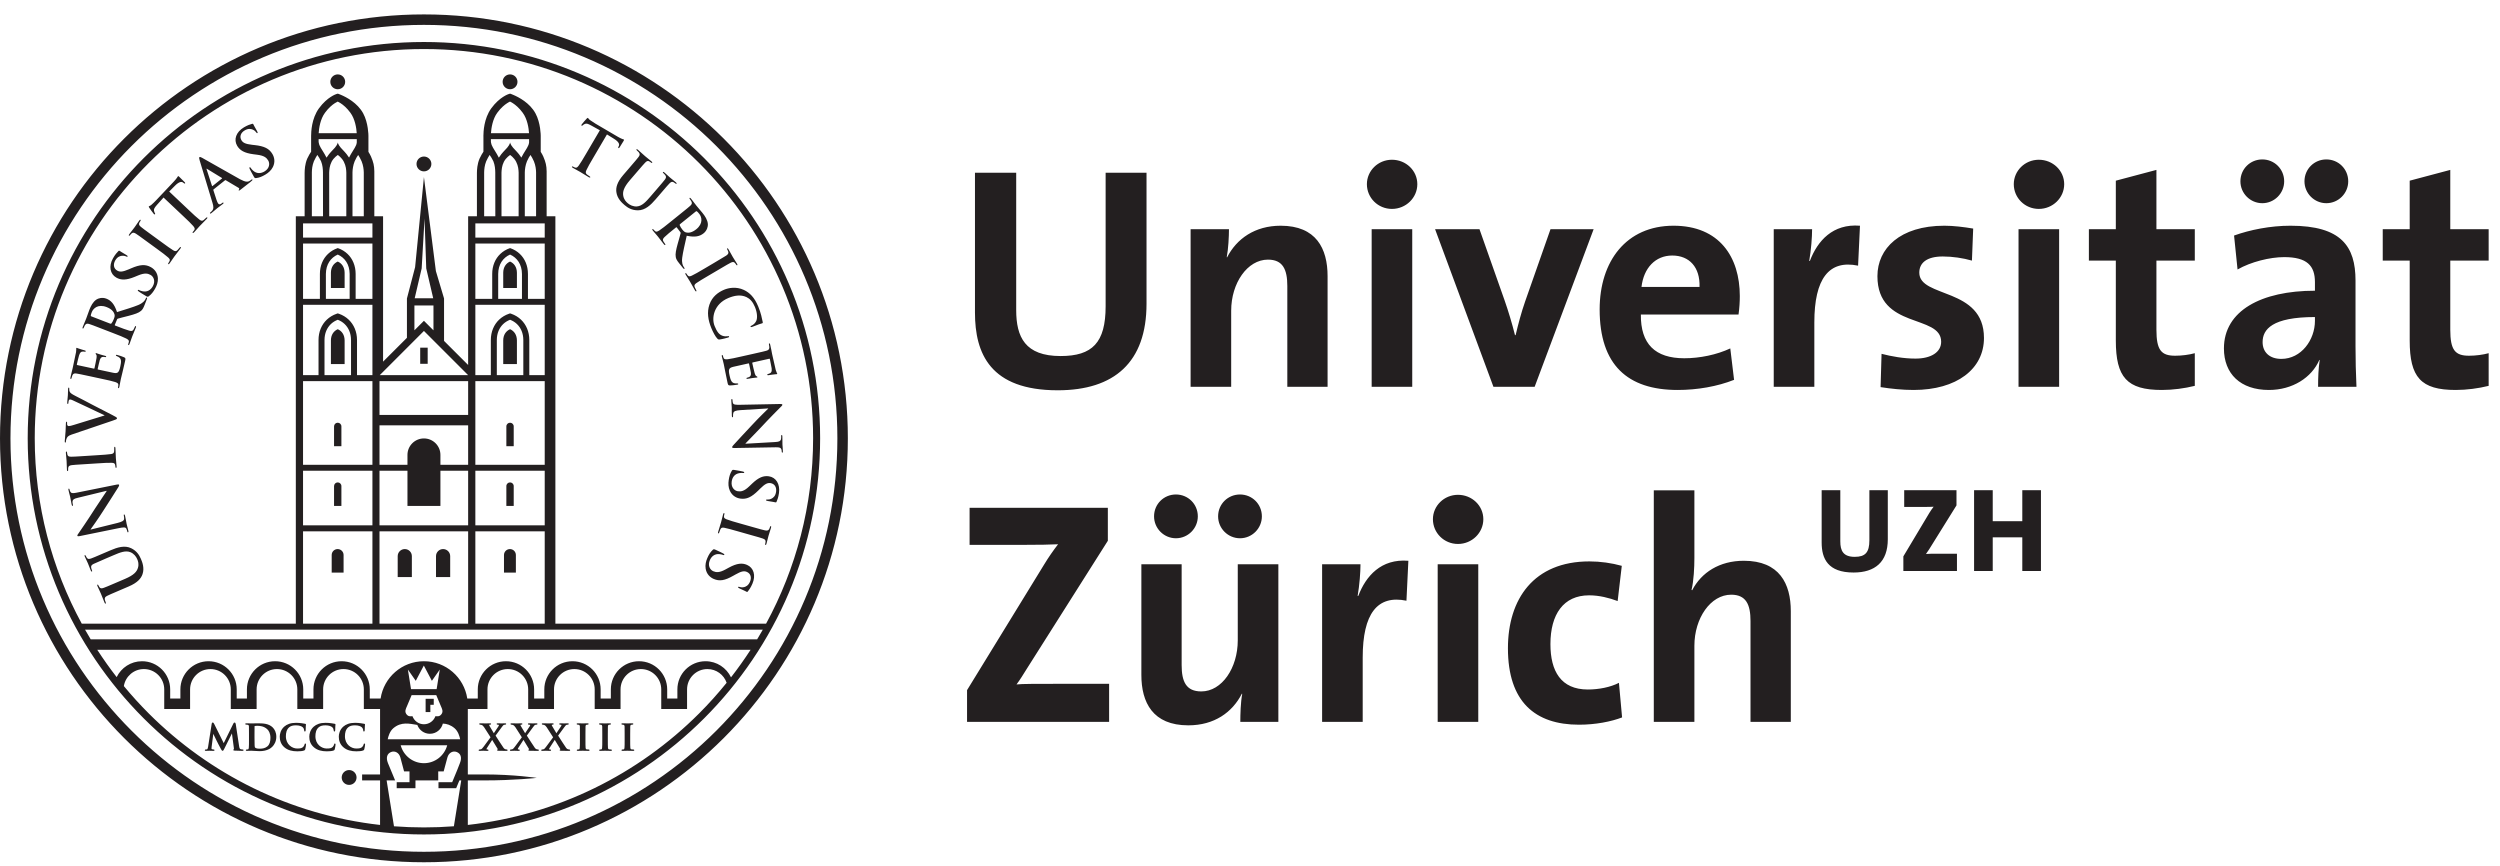 <?xml version="1.0" encoding="UTF-8" standalone="no"?>
<!DOCTYPE svg PUBLIC "-//W3C//DTD SVG 1.1//EN" "http://www.w3.org/Graphics/SVG/1.1/DTD/svg11.dtd">
<svg width="100%" height="100%" viewBox="0 0 592 205" version="1.1" xmlns="http://www.w3.org/2000/svg" xmlns:xlink="http://www.w3.org/1999/xlink" xml:space="preserve" xmlns:serif="http://www.serif.com/" style="fill-rule:evenodd;clip-rule:evenodd;stroke-linejoin:round;stroke-miterlimit:2;">
    <g transform="matrix(4.167,0,0,4.167,0,0)">
        <path d="M31.561,35.441L31.561,12.289L31.064,12.289L31.064,9.736C31.059,9.418 31.013,9.217 30.873,8.892C30.837,8.81 30.786,8.719 30.728,8.629L30.728,7.708C30.728,7.708 30.727,6.984 30.428,6.439C30.103,5.844 29.472,5.519 29.165,5.39C29.094,5.357 29.048,5.341 29.039,5.339L28.988,5.322L28.924,5.339C28.894,5.348 28.395,5.506 27.92,6.152C27.49,6.746 27.475,7.505 27.471,7.715C27.471,7.75 27.472,7.77 27.472,7.772L27.472,8.622C27.415,8.706 27.335,8.833 27.248,9.021C27.116,9.344 27.106,9.644 27.102,9.825L27.102,12.289L26.603,12.289L26.603,20.741L25.234,19.373L25.234,16.961L24.77,15.404L24.091,10.063L23.59,15.18L23.125,16.962L23.125,19.197L21.769,20.552L21.769,12.289L21.272,12.289L21.272,9.736C21.267,9.418 21.222,9.217 21.081,8.892C21.045,8.81 20.994,8.719 20.937,8.629L20.937,7.708C20.937,7.708 20.935,6.984 20.637,6.439C20.311,5.844 19.68,5.519 19.374,5.39C19.302,5.357 19.256,5.341 19.248,5.339L19.196,5.322L19.133,5.339C19.102,5.348 18.603,5.506 18.128,6.152C17.698,6.746 17.683,7.505 17.68,7.715L17.68,8.622C17.624,8.706 17.543,8.833 17.456,9.021C17.324,9.344 17.315,9.644 17.311,9.825L17.311,12.289L16.811,12.289L16.811,35.441L4.646,35.441C2.944,32.308 1.974,28.72 1.974,24.903C1.974,18.796 4.449,13.268 8.451,9.264C12.455,5.262 17.982,2.787 24.09,2.787C30.198,2.787 35.726,5.262 39.729,9.264C43.731,13.268 46.207,18.796 46.207,24.903C46.207,28.72 45.237,32.308 43.535,35.441L31.561,35.441ZM30.955,30.194L30.955,35.441L27.013,35.441L27.013,30.194L30.955,30.194ZM30.955,26.752L30.955,29.854L27.013,29.854L27.013,26.752L30.955,26.752ZM30.955,21.657L30.955,26.412L27.013,26.412L27.013,21.657L30.955,21.657ZM29.739,19.322L29.739,21.317L28.233,21.317L28.233,19.322C28.233,18.939 28.374,18.627 28.597,18.413C28.708,18.307 28.839,18.229 28.985,18.171L28.987,18.171C29.135,18.229 29.264,18.307 29.375,18.413C29.599,18.627 29.739,18.938 29.739,19.322ZM30.955,17.322L30.955,21.317L30.079,21.317L30.079,19.322C30.08,18.854 29.903,18.447 29.609,18.167C29.452,18.016 29.265,17.905 29.059,17.833C29.05,17.829 28.985,17.809 28.985,17.809C28.985,17.809 28.924,17.829 28.918,17.832C28.711,17.903 28.521,18.016 28.362,18.167C28.068,18.447 27.892,18.855 27.893,19.322L27.893,21.317L27.013,21.317L27.013,17.322L30.955,17.322ZM29.662,15.569L29.662,16.983L28.311,16.983L28.311,15.569C28.315,15.022 28.584,14.644 28.985,14.466C29.387,14.643 29.657,15.022 29.662,15.569ZM30.955,13.841L30.955,16.983L30.002,16.983L30.002,15.569C30.002,15.1 29.828,14.703 29.543,14.431C29.388,14.284 29.204,14.173 29,14.103C28.987,14.099 28.988,14.098 28.988,14.098C28.988,14.098 28.985,14.099 28.973,14.103C28.769,14.173 28.584,14.284 28.43,14.431C28.144,14.703 27.97,15.1 27.971,15.569L27.971,16.983L27.013,16.983L27.013,13.841L30.955,13.841ZM30.955,12.696L30.955,13.501L27.013,13.501L27.013,12.696L30.955,12.696ZM28.036,9.162C28.127,9.384 28.142,9.626 28.145,9.796L28.148,12.289L27.513,12.289L27.513,9.794C27.517,9.626 27.535,9.397 27.63,9.164C27.7,9.014 27.767,8.889 27.825,8.804C27.897,8.91 27.966,9.012 28.036,9.162ZM29.473,9.813L29.472,12.289L28.499,12.289C28.499,11.598 28.498,9.812 28.498,9.811C28.506,9.648 28.518,9.424 28.635,9.194C28.758,8.952 28.989,8.808 28.989,8.808L28.99,8.808C28.99,8.808 29.209,8.952 29.332,9.194C29.455,9.437 29.466,9.647 29.473,9.813ZM30.146,8.807C30.207,8.892 30.271,9.016 30.34,9.166C30.436,9.4 30.461,9.628 30.464,9.796L30.464,12.289L29.823,12.289L29.823,9.796C29.826,9.626 29.856,9.387 29.947,9.164C30.025,8.989 30.087,8.889 30.146,8.807ZM27.9,7.568C27.918,7.29 27.993,6.763 28.262,6.404C28.467,6.125 28.67,5.96 28.819,5.864C28.887,5.819 28.942,5.792 28.982,5.773C29.022,5.792 29.077,5.819 29.145,5.864C29.293,5.96 29.497,6.125 29.702,6.404C29.971,6.763 30.046,7.29 30.064,7.568L27.9,7.568ZM30.067,7.908L30.067,8.094C30.062,8.131 30.051,8.187 30.032,8.239C30.001,8.324 29.921,8.459 29.815,8.624C29.775,8.689 29.705,8.798 29.627,8.955C29.527,8.8 29.442,8.699 29.381,8.635C29.315,8.565 29.226,8.475 29.154,8.39C28.996,8.204 28.988,8.092 28.988,8.092C28.988,8.092 28.983,8.204 28.825,8.39C28.752,8.475 28.664,8.565 28.597,8.635C28.536,8.7 28.45,8.803 28.348,8.96C28.268,8.799 28.196,8.688 28.155,8.621C28.05,8.456 27.971,8.321 27.939,8.236C27.908,8.154 27.898,8.059 27.897,8.051L27.897,7.908L30.067,7.908ZM26.603,30.194L26.603,35.441L21.566,35.441L21.566,30.194L26.603,30.194ZM23.155,26.752L23.155,28.75L25.028,28.75L25.028,26.752L26.603,26.752L26.603,29.854L21.566,29.854L21.566,26.752L23.155,26.752ZM26.603,24.172L26.603,26.412L25.028,26.412L25.028,25.851C25.028,25.335 24.609,24.915 24.091,24.915C23.574,24.915 23.155,25.335 23.155,25.851L23.155,26.412L21.566,26.412L21.566,24.172L26.603,24.172ZM26.603,21.657L26.603,23.578L21.566,23.578L21.566,21.657L26.603,21.657ZM24.091,18.807L26.601,21.317L21.582,21.317L24.091,18.807ZM23.566,16.949L23.962,15.253L24.126,12.418L24.222,15.252L24.618,16.949L23.566,16.949ZM24.633,17.357L24.633,18.772L24.091,18.23L23.55,18.771L23.55,17.357L24.633,17.357ZM21.164,30.194L21.164,35.441L17.221,35.441L17.221,30.194L21.164,30.194ZM21.164,26.752L21.164,29.854L17.221,29.854L17.221,26.752L21.164,26.752ZM21.164,21.657L21.164,26.412L17.221,26.412L17.221,21.657L21.164,21.657ZM19.948,19.325L19.948,21.317L18.441,21.317L18.441,19.322C18.441,18.939 18.582,18.627 18.805,18.413C18.917,18.307 19.047,18.229 19.194,18.171L19.195,18.171C19.343,18.229 19.472,18.307 19.583,18.413C19.807,18.627 19.947,18.938 19.947,19.322L19.948,19.325ZM21.164,17.322L21.164,21.317L20.288,21.317L20.288,19.322C20.288,18.854 20.112,18.447 19.817,18.167C19.66,18.016 19.473,17.905 19.268,17.833C19.258,17.829 19.193,17.809 19.193,17.809C19.193,17.809 19.132,17.829 19.126,17.832C18.919,17.903 18.73,18.016 18.571,18.167C18.276,18.447 18.1,18.855 18.101,19.322L18.101,21.317L17.221,21.317L17.221,17.322L21.164,17.322ZM19.87,15.569L19.87,16.983L18.52,16.983L18.519,15.569C18.524,15.022 18.793,14.644 19.194,14.466C19.596,14.643 19.865,15.022 19.87,15.569ZM21.164,13.841L21.164,16.983L20.21,16.983L20.21,15.569C20.21,15.1 20.037,14.703 19.751,14.431C19.597,14.284 19.412,14.173 19.208,14.103C19.195,14.099 19.196,14.098 19.196,14.098C19.196,14.098 19.194,14.099 19.181,14.103C18.977,14.173 18.792,14.284 18.638,14.431C18.352,14.703 18.178,15.1 18.179,15.569L18.179,16.983L17.221,16.983L17.221,13.841L21.164,13.841ZM21.164,12.696L21.164,13.501L17.221,13.501L17.221,12.696L21.164,12.696ZM18.244,9.162C18.335,9.384 18.351,9.626 18.353,9.796L18.356,12.289L17.722,12.289L17.722,9.794C17.725,9.626 17.744,9.397 17.838,9.164C17.909,9.014 17.976,8.889 18.033,8.804C18.106,8.91 18.174,9.012 18.244,9.162ZM19.681,9.813L19.68,12.289L18.708,12.289C18.707,11.598 18.706,9.812 18.706,9.811C18.714,9.648 18.727,9.424 18.843,9.194C18.966,8.952 19.197,8.808 19.197,8.808L19.198,8.808C19.198,8.808 19.418,8.952 19.54,9.194C19.663,9.437 19.674,9.647 19.681,9.813ZM20.354,8.807C20.416,8.892 20.479,9.016 20.549,9.166C20.644,9.4 20.669,9.628 20.673,9.796L20.673,12.289L20.031,12.289L20.031,9.796C20.034,9.626 20.064,9.387 20.155,9.164C20.233,8.989 20.296,8.889 20.354,8.807ZM18.109,7.568C18.126,7.29 18.201,6.763 18.471,6.404C18.676,6.125 18.879,5.96 19.027,5.864C19.096,5.819 19.15,5.792 19.19,5.773C19.23,5.792 19.285,5.819 19.353,5.864C19.502,5.96 19.705,6.125 19.91,6.404C20.179,6.763 20.255,7.29 20.272,7.568L18.109,7.568ZM20.275,7.908L20.275,8.094C20.27,8.131 20.26,8.187 20.241,8.239C20.209,8.324 20.129,8.459 20.024,8.624C19.984,8.689 19.914,8.798 19.836,8.955C19.735,8.8 19.65,8.699 19.59,8.635C19.523,8.565 19.435,8.475 19.362,8.39C19.205,8.204 19.196,8.092 19.196,8.092C19.196,8.092 19.191,8.204 19.034,8.39C18.961,8.475 18.873,8.565 18.806,8.635C18.745,8.7 18.659,8.803 18.556,8.96C18.476,8.799 18.404,8.688 18.364,8.621C18.258,8.456 18.179,8.321 18.147,8.236C18.117,8.155 18.106,8.062 18.106,8.052L18.106,7.908L20.275,7.908ZM43.026,36.333L5.155,36.333C5.044,36.152 4.938,35.967 4.833,35.782L43.348,35.782C43.243,35.967 43.136,36.152 43.026,36.333ZM41.541,38.492C41.284,37.951 40.733,37.576 40.094,37.576C39.21,37.576 38.494,38.292 38.494,39.177L38.494,39.694L37.915,39.694L37.915,39.177C37.915,38.292 37.198,37.576 36.314,37.576C35.43,37.576 34.713,38.292 34.713,39.177L34.713,39.694L34.133,39.694L34.133,39.177C34.133,38.292 33.417,37.576 32.533,37.576C31.648,37.576 30.932,38.292 30.932,39.177L30.932,39.694L30.353,39.694L30.353,39.177C30.353,38.292 29.636,37.576 28.752,37.576C27.868,37.576 27.151,38.292 27.151,39.177L27.151,39.694L26.554,39.694C26.372,38.496 25.34,37.576 24.091,37.576C22.842,37.576 21.811,38.496 21.629,39.694L21.014,39.694L21.014,39.177C21.014,38.292 20.297,37.576 19.414,37.576C18.529,37.576 17.813,38.292 17.813,39.177L17.813,39.694L17.233,39.694L17.233,39.177C17.233,38.292 16.517,37.576 15.632,37.576C14.749,37.576 14.032,38.292 14.032,39.177L14.032,39.694L13.452,39.694L13.452,39.177C13.452,38.292 12.735,37.576 11.852,37.576C10.967,37.576 10.251,38.292 10.251,39.177L10.251,39.694L9.671,39.694L9.671,39.177C9.671,38.292 8.955,37.576 8.071,37.576C7.437,37.576 6.89,37.945 6.63,38.479C6.24,37.978 5.873,37.459 5.526,36.925L42.655,36.925C42.305,37.463 41.934,37.987 41.541,38.492ZM39.729,40.542C36.279,43.992 31.696,46.305 26.585,46.879L26.585,44.349L27.519,44.349C29.251,44.349 30.503,44.205 30.503,44.205C30.503,44.205 29.214,44.009 27.519,44.009L26.585,44.009L26.585,40.289L27.702,40.289L27.702,39.177C27.702,38.539 28.22,38.021 28.858,38.021C29.497,38.021 30.015,38.539 30.015,39.177L30.015,40.289L31.482,40.289L31.482,40.282L31.483,40.282L31.483,39.177C31.483,38.539 32.001,38.021 32.639,38.021C33.278,38.021 33.795,38.539 33.795,39.177L33.795,40.289L35.264,40.289L35.264,39.177C35.264,38.539 35.781,38.021 36.42,38.021C37.059,38.021 37.577,38.539 37.577,39.177L37.577,40.289L39.044,40.289L39.044,39.177C39.044,38.539 39.562,38.021 40.201,38.021C40.708,38.021 41.137,38.347 41.293,38.801C40.802,39.408 40.281,39.99 39.729,40.542ZM25.414,42.351C25.258,42.937 24.726,43.37 24.091,43.37C23.457,43.37 22.925,42.937 22.77,42.351L25.414,42.351ZM23.715,41.195C23.82,41.488 24.099,41.699 24.429,41.699C24.786,41.699 25.084,41.452 25.166,41.119C25.386,41.129 25.607,41.194 25.827,41.379C26.038,41.555 26.12,41.86 26.149,42.01L22.033,42.01C22.063,41.86 22.145,41.555 22.356,41.379C22.807,41 23.267,41.124 23.715,41.195ZM23.179,38.049L23.627,38.69L24.085,37.821L24.543,38.69L24.991,38.049L24.813,39.162L23.357,39.162L23.179,38.049ZM23.391,39.503L24.792,39.503C24.846,39.631 24.98,39.957 25.062,40.145C25.119,40.276 25.192,40.417 25.103,40.561C24.997,40.732 24.858,40.708 24.761,40.7C24.756,40.699 24.75,40.7 24.744,40.699C24.647,40.966 24.392,41.158 24.091,41.158C23.791,41.158 23.537,40.966 23.439,40.699C23.433,40.7 23.427,40.699 23.422,40.7C23.324,40.708 23.186,40.732 23.08,40.561C22.991,40.417 23.064,40.276 23.121,40.145C23.203,39.957 23.337,39.631 23.391,39.503ZM25.793,46.955C25.231,46.998 24.664,47.02 24.09,47.02C23.518,47.02 22.951,46.998 22.389,46.956L21.971,44.349L22.454,44.349C22.334,44.063 22.125,43.563 22.044,43.36C21.915,43.034 22.011,42.818 22.228,42.734C22.439,42.652 22.677,42.768 22.752,43.046L22.963,43.838L23.271,43.838L23.271,44.451L22.543,44.451L22.543,44.791L23.609,44.791L23.611,44.349L24.904,44.349L24.903,43.838L25.212,43.838L25.425,43.046C25.501,42.768 25.741,42.652 25.953,42.734C26.171,42.818 26.268,43.034 26.138,43.36C26.103,43.449 26.046,43.595 25.984,43.754L25.696,44.451L24.918,44.451L24.918,44.791L25.923,44.791L26.106,44.349L26.211,44.349L25.793,46.955ZM21.598,44.009L20.578,44.009L20.578,44.349L21.598,44.349L21.598,46.879C16.486,46.306 11.902,43.992 8.451,40.542C7.956,40.046 7.484,39.528 7.038,38.988C7.128,38.439 7.603,38.021 8.177,38.021C8.816,38.021 9.333,38.539 9.333,39.177L9.333,40.289L10.801,40.289L10.801,40.282L10.802,40.282L10.802,39.177C10.802,38.539 11.319,38.021 11.958,38.021C12.597,38.021 13.115,38.539 13.115,39.177L13.115,40.289L14.583,40.289L14.583,39.177C14.583,38.539 15.1,38.021 15.739,38.021C16.377,38.021 16.896,38.539 16.896,39.177L16.896,40.289L18.363,40.289L18.363,39.177C18.363,38.539 18.881,38.021 19.52,38.021C20.159,38.021 20.676,38.539 20.676,39.177L20.676,40.289L21.598,40.289L21.598,44.009ZM24.09,2.387C11.655,2.387 1.574,12.468 1.574,24.903C1.574,37.338 11.655,47.42 24.09,47.42C36.526,47.42 46.606,37.338 46.606,24.903C46.606,12.468 36.526,2.387 24.09,2.387ZM24.455,40.051L24.649,40.051L24.649,39.712L24.187,39.712L24.187,40.464L24.456,40.464L24.455,40.051ZM7.477,8.295C3.224,12.548 0.595,18.421 0.595,24.91C0.595,31.399 3.224,37.271 7.477,41.524C11.73,45.776 17.601,48.405 24.09,48.405C30.58,48.405 36.452,45.776 40.705,41.524C44.957,37.271 47.586,31.399 47.586,24.91C47.586,18.421 44.957,12.548 40.705,8.295C36.452,4.043 30.58,1.414 24.09,1.414C17.601,1.414 11.73,4.043 7.477,8.295ZM0,24.91C0,11.604 10.786,0.819 24.09,0.819C37.396,0.819 48.181,11.604 48.181,24.91C48.181,38.214 37.396,49 24.09,49C10.786,49 0,38.214 0,24.91ZM114.922,32.447L114.922,30.536L113.242,30.536L113.242,32.447L112.182,32.447L112.182,27.857L113.242,27.857L113.242,29.619L114.922,29.619L114.922,27.857L115.982,27.857L115.982,32.447L114.922,32.447ZM108.163,32.447L108.163,31.617L109.639,29.149C109.713,29.027 109.795,28.911 109.883,28.796C109.762,28.802 109.604,28.809 109.162,28.809L108.211,28.809L108.211,27.857L111.182,27.857L111.182,28.72L109.625,31.222C109.57,31.311 109.517,31.386 109.448,31.481C109.537,31.467 109.795,31.467 110.339,31.467L111.209,31.467L111.209,32.447L108.163,32.447ZM105.334,32.535C103.873,32.535 103.52,31.747 103.52,30.829L103.52,27.857L104.58,27.857L104.58,30.767C104.58,31.304 104.75,31.644 105.402,31.644C106.001,31.644 106.232,31.392 106.232,30.706L106.232,27.857L107.279,27.857L107.279,30.645C107.279,31.937 106.552,32.535 105.334,32.535ZM99.477,41.021L99.477,35.291C99.477,34.353 99.225,33.795 98.378,33.795C97.207,33.795 96.288,35.129 96.288,36.696L96.288,41.021L93.981,41.021L93.981,27.866L96.288,27.866L96.288,31.705C96.288,32.246 96.252,33.001 96.126,33.525L96.162,33.542C96.684,32.534 97.711,31.867 99.099,31.867C101.117,31.867 101.767,33.165 101.767,34.732L101.767,41.021L99.477,41.021ZM89.728,41.183C87.242,41.183 85.692,39.886 85.692,36.84C85.692,34.047 87.152,31.903 90.324,31.903C90.936,31.903 91.585,31.993 92.162,32.155L91.927,34.156C91.441,33.975 90.882,33.831 90.305,33.831C88.845,33.831 88.107,34.912 88.107,36.606C88.107,38.137 88.702,39.183 90.233,39.183C90.845,39.183 91.512,39.056 92,38.804L92.179,40.769C91.567,41.004 90.683,41.183 89.728,41.183ZM81.7,41.021L81.7,32.065L84.006,32.065L84.006,41.021L81.7,41.021ZM82.853,30.912C82.06,30.912 81.429,30.281 81.429,29.505C81.429,28.75 82.06,28.119 82.853,28.119C83.646,28.119 84.294,28.731 84.294,29.505C84.294,30.281 83.646,30.912 82.853,30.912ZM79.925,34.137C78.268,33.795 77.439,34.876 77.439,37.363L77.439,41.021L75.132,41.021L75.132,32.065L77.313,32.065C77.313,32.515 77.259,33.236 77.151,33.867L77.187,33.867C77.619,32.732 78.484,31.741 80.034,31.867L79.925,34.137ZM70.466,30.588C69.781,30.588 69.222,30.029 69.222,29.343C69.222,28.641 69.781,28.1 70.466,28.1C71.15,28.1 71.709,28.641 71.709,29.343C71.709,30.029 71.15,30.588 70.466,30.588ZM66.825,30.588C66.141,30.588 65.582,30.029 65.582,29.343C65.582,28.641 66.141,28.1 66.825,28.1C67.51,28.1 68.069,28.641 68.069,29.343C68.069,30.029 67.51,30.588 66.825,30.588ZM70.484,41.021C70.484,40.607 70.502,39.904 70.592,39.435L70.574,39.417C70.033,40.48 69.006,41.219 67.528,41.219C65.51,41.219 64.861,39.921 64.861,38.354L64.861,32.065L67.15,32.065L67.15,37.796C67.15,38.732 67.402,39.292 68.267,39.292C69.439,39.292 70.339,37.958 70.339,36.39L70.339,32.065L72.646,32.065L72.646,41.021L70.484,41.021ZM54.955,41.021L54.955,39.219L59.334,32.083C59.585,31.669 59.838,31.308 60.127,30.929C59.694,30.948 59.117,30.965 57.91,30.965L55.099,30.965L55.099,28.857L62.956,28.857L62.956,30.731L58.324,38.047C58.144,38.336 57.982,38.606 57.766,38.895C58.072,38.859 58.901,38.859 60.397,38.859L63.028,38.859L63.028,41.021L54.955,41.021ZM139.55,22.161C137.567,22.161 136.937,21.441 136.937,19.35L136.937,14.809L135.405,14.809L135.405,13.025L136.937,13.025L136.937,10.268L139.243,9.655L139.243,13.025L141.424,13.025L141.424,14.809L139.243,14.809L139.243,18.737C139.243,19.891 139.514,20.215 140.307,20.215C140.686,20.215 141.1,20.161 141.424,20.071L141.424,21.927C140.847,22.071 140.181,22.161 139.55,22.161ZM132.2,11.547C131.516,11.547 130.957,10.988 130.957,10.304C130.957,9.601 131.516,9.06 132.2,9.06C132.885,9.06 133.444,9.601 133.444,10.304C133.444,10.988 132.885,11.547 132.2,11.547ZM131.552,18.017C129.119,18.017 128.578,18.719 128.578,19.44C128.578,20.017 128.975,20.395 129.642,20.395C130.776,20.395 131.552,19.314 131.552,18.233L131.552,18.017ZM128.561,11.547C127.875,11.547 127.317,10.988 127.317,10.304C127.317,9.601 127.875,9.06 128.561,9.06C129.244,9.06 129.804,9.601 129.804,10.304C129.804,10.988 129.244,11.547 128.561,11.547ZM131.731,21.981C131.731,21.459 131.75,20.936 131.822,20.467L131.804,20.449C131.371,21.459 130.272,22.161 128.938,22.161C127.317,22.161 126.38,21.242 126.38,19.8C126.38,17.656 128.506,16.521 131.552,16.521L131.552,16.034C131.552,15.097 131.101,14.611 129.804,14.611C128.993,14.611 127.911,14.881 127.154,15.314L126.956,13.385C127.857,13.061 129.011,12.827 130.164,12.827C133.048,12.827 133.858,13.998 133.858,15.944L133.858,19.674C133.858,20.395 133.876,21.242 133.912,21.981L131.731,21.981ZM122.851,22.161C120.868,22.161 120.237,21.441 120.237,19.35L120.237,14.809L118.706,14.809L118.706,13.025L120.237,13.025L120.237,10.268L122.544,9.655L122.544,13.025L124.725,13.025L124.725,14.809L122.544,14.809L122.544,18.737C122.544,19.891 122.814,20.215 123.607,20.215C123.985,20.215 124.4,20.161 124.725,20.071L124.725,21.927C124.147,22.071 123.481,22.161 122.851,22.161ZM114.708,21.981L114.708,13.025L117.015,13.025L117.015,21.981L114.708,21.981ZM115.861,11.872C115.068,11.872 114.438,11.241 114.438,10.466C114.438,9.709 115.068,9.078 115.861,9.078C116.654,9.078 117.303,9.691 117.303,10.466C117.303,11.241 116.654,11.872 115.861,11.872ZM108.743,22.161C108.095,22.161 107.445,22.089 106.869,21.999L106.924,20.107C107.481,20.251 108.166,20.378 108.852,20.378C109.734,20.378 110.311,20.017 110.311,19.422C110.311,17.837 106.689,18.737 106.689,15.692C106.689,14.124 107.969,12.827 110.491,12.827C111.014,12.827 111.591,12.899 112.131,12.989L112.06,14.809C111.555,14.665 110.96,14.575 110.401,14.575C109.5,14.575 109.068,14.935 109.068,15.494C109.068,16.954 112.744,16.305 112.744,19.206C112.744,20.972 111.194,22.161 108.743,22.161ZM105.59,15.097C103.932,14.754 103.104,15.836 103.104,18.323L103.104,21.981L100.797,21.981L100.797,13.025L102.977,13.025C102.977,13.475 102.923,14.196 102.814,14.827L102.851,14.827C103.283,13.691 104.148,12.701 105.698,12.827L105.59,15.097ZM95.03,14.521C94.075,14.521 93.408,15.223 93.282,16.305L96.58,16.305C96.616,15.187 96.003,14.521 95.03,14.521ZM98.796,17.873L93.246,17.873C93.228,19.548 94.056,20.359 95.714,20.359C96.597,20.359 97.552,20.161 98.328,19.8L98.543,21.585C97.588,21.963 96.454,22.161 95.336,22.161C92.489,22.161 90.904,20.738 90.904,17.584C90.904,14.845 92.418,12.827 95.102,12.827C97.714,12.827 98.869,14.611 98.869,16.827C98.869,17.133 98.85,17.494 98.796,17.873ZM87.21,21.981L84.868,21.981L81.552,13.025L84.075,13.025L85.499,17.061C85.714,17.674 85.931,18.395 86.093,19.044L86.129,19.044C86.273,18.431 86.454,17.746 86.669,17.133L88.111,13.025L90.562,13.025L87.21,21.981ZM77.948,21.981L77.948,13.025L80.254,13.025L80.254,21.981L77.948,21.981ZM79.101,11.872C78.308,11.872 77.677,11.241 77.677,10.466C77.677,9.709 78.308,9.078 79.101,9.078C79.894,9.078 80.543,9.691 80.543,10.466C80.543,11.241 79.894,11.872 79.101,11.872ZM73.155,21.981L73.155,16.251C73.155,15.314 72.902,14.754 72.055,14.754C70.884,14.754 69.965,16.088 69.965,17.656L69.965,21.981L67.659,21.981L67.659,13.025L69.839,13.025C69.839,13.439 69.803,14.142 69.713,14.611L69.731,14.628C70.272,13.566 71.317,12.827 72.777,12.827C74.794,12.827 75.443,14.124 75.443,15.692L75.443,21.981L73.155,21.981ZM60.108,22.179C56.27,22.179 55.405,20.089 55.405,17.764L55.405,9.817L57.748,9.817L57.748,17.62C57.748,19.152 58.252,20.233 60.271,20.233C62.073,20.233 62.83,19.476 62.83,17.404L62.83,9.817L65.154,9.817L65.154,17.259C65.154,20.593 63.316,22.179 60.108,22.179ZM28.985,4.228C28.752,4.228 28.563,4.417 28.563,4.65C28.563,4.883 28.752,5.072 28.985,5.072C29.218,5.072 29.407,4.883 29.407,4.65C29.407,4.417 29.218,4.228 28.985,4.228ZM29.316,32.54L29.316,31.54C29.316,31.353 29.165,31.202 28.979,31.202C28.792,31.202 28.64,31.353 28.64,31.54L28.64,32.54L29.316,32.54ZM29.193,28.75L29.193,27.624C29.193,27.507 29.1,27.414 28.984,27.414C28.869,27.414 28.775,27.507 28.775,27.624L28.775,28.75L29.193,28.75ZM29.193,25.358L29.193,24.231C29.193,24.115 29.1,24.022 28.984,24.022C28.869,24.022 28.775,24.115 28.775,24.231L28.775,25.358L29.193,25.358ZM29.375,16.367L29.375,15.499C29.373,15.183 29.217,14.965 28.986,14.863C28.754,14.965 28.599,15.184 28.597,15.499L28.597,16.367L29.375,16.367ZM29.375,20.688L29.375,19.343C29.373,19.028 29.217,18.81 28.986,18.708C28.754,18.81 28.599,19.028 28.597,19.343L28.597,20.688L29.375,20.688ZM19.193,4.228C18.96,4.228 18.771,4.417 18.771,4.65C18.771,4.883 18.96,5.072 19.193,5.072C19.426,5.072 19.615,4.883 19.615,4.65C19.615,4.417 19.426,4.228 19.193,4.228ZM19.525,32.54L19.525,31.54C19.525,31.353 19.374,31.202 19.187,31.202C19,31.202 18.849,31.353 18.849,31.54L18.849,32.54L19.525,32.54ZM19.401,28.75L19.401,27.624C19.401,27.507 19.308,27.414 19.192,27.414C19.077,27.414 18.983,27.507 18.983,27.624L18.983,28.75L19.401,28.75ZM19.401,25.358L19.401,24.231C19.401,24.115 19.308,24.022 19.192,24.022C19.077,24.022 18.983,24.115 18.983,24.231L18.983,25.358L19.401,25.358ZM19.584,16.367L19.584,15.499C19.581,15.183 19.426,14.965 19.194,14.863C18.962,14.965 18.808,15.184 18.805,15.499L18.805,16.367L19.584,16.367ZM19.584,20.688L19.584,19.343C19.581,19.028 19.426,18.81 19.194,18.708C18.962,18.81 18.808,19.028 18.805,19.343L18.805,20.688L19.584,20.688ZM19.839,43.76C19.606,43.76 19.418,43.949 19.418,44.182C19.418,44.416 19.606,44.604 19.839,44.604C20.073,44.604 20.262,44.416 20.262,44.182C20.262,43.949 20.073,43.76 19.839,43.76ZM23.879,20.672L24.304,20.672L24.304,19.757L23.879,19.757L23.879,20.672ZM24.091,8.895C23.858,8.895 23.669,9.084 23.669,9.317C23.669,9.55 23.858,9.739 24.091,9.739C24.325,9.739 24.514,9.55 24.514,9.317C24.514,9.084 24.325,8.895 24.091,8.895ZM25.583,32.793L25.583,31.604C25.583,31.382 25.402,31.202 25.18,31.202C24.958,31.202 24.777,31.382 24.777,31.604L24.777,32.793L25.583,32.793ZM23.405,32.793L23.405,31.604C23.405,31.382 23.225,31.202 23.003,31.202C22.781,31.202 22.6,31.382 22.6,31.604L22.6,32.793L23.405,32.793ZM35.995,42.592C35.964,42.592 35.918,42.59 35.89,42.586C35.835,42.575 35.831,42.559 35.821,42.505C35.812,42.421 35.812,42.259 35.812,42.065L35.812,41.708C35.812,41.4 35.812,41.343 35.816,41.28C35.824,41.209 35.831,41.197 35.881,41.186C35.905,41.181 35.919,41.179 35.94,41.179C35.961,41.179 35.99,41.167 35.99,41.138C35.985,41.105 35.956,41.105 35.93,41.104C35.849,41.104 35.713,41.109 35.661,41.109C35.602,41.109 35.46,41.104 35.38,41.104C35.348,41.105 35.319,41.104 35.314,41.138C35.314,41.167 35.342,41.179 35.364,41.179C35.389,41.179 35.414,41.181 35.435,41.188C35.475,41.203 35.488,41.213 35.494,41.28C35.497,41.343 35.497,41.4 35.497,41.708L35.497,42.065C35.497,42.259 35.497,42.421 35.487,42.504C35.478,42.563 35.472,42.578 35.439,42.587C35.421,42.59 35.398,42.592 35.368,42.592C35.337,42.592 35.318,42.612 35.318,42.631C35.319,42.662 35.349,42.67 35.376,42.67C35.46,42.67 35.603,42.663 35.649,42.663C35.706,42.663 35.849,42.67 35.988,42.67C36.012,42.67 36.043,42.663 36.045,42.631C36.045,42.609 36.023,42.592 35.995,42.592ZM34.724,42.592C34.694,42.592 34.646,42.59 34.62,42.586C34.564,42.575 34.56,42.559 34.55,42.505C34.541,42.421 34.541,42.259 34.541,42.065L34.541,41.708C34.541,41.4 34.541,41.343 34.545,41.28C34.553,41.209 34.56,41.197 34.61,41.186C34.634,41.181 34.649,41.179 34.669,41.179C34.69,41.179 34.719,41.167 34.719,41.138C34.714,41.105 34.685,41.105 34.66,41.104C34.578,41.104 34.442,41.109 34.39,41.109C34.332,41.109 34.189,41.104 34.109,41.104C34.078,41.105 34.048,41.104 34.043,41.138C34.043,41.167 34.071,41.179 34.093,41.179C34.118,41.179 34.143,41.181 34.164,41.188C34.204,41.203 34.216,41.213 34.223,41.28C34.226,41.343 34.226,41.4 34.226,41.708L34.226,42.065C34.226,42.259 34.226,42.421 34.216,42.504C34.208,42.563 34.202,42.578 34.168,42.587C34.15,42.59 34.127,42.592 34.097,42.592C34.066,42.592 34.047,42.612 34.047,42.631C34.048,42.662 34.078,42.67 34.105,42.67C34.189,42.67 34.332,42.663 34.378,42.663C34.435,42.663 34.578,42.67 34.716,42.67C34.742,42.67 34.772,42.663 34.774,42.631C34.774,42.61 34.753,42.592 34.724,42.592ZM33.453,42.592C33.423,42.592 33.375,42.59 33.349,42.586C33.293,42.575 33.289,42.559 33.279,42.505C33.27,42.421 33.27,42.259 33.27,42.065L33.27,41.708C33.27,41.4 33.27,41.343 33.274,41.28C33.282,41.209 33.289,41.197 33.339,41.186C33.363,41.181 33.378,41.179 33.398,41.179C33.419,41.179 33.449,41.167 33.449,41.138C33.444,41.105 33.414,41.105 33.388,41.104C33.307,41.104 33.171,41.109 33.12,41.109C33.061,41.109 32.918,41.104 32.838,41.104C32.807,41.105 32.777,41.104 32.771,41.138C32.771,41.167 32.8,41.179 32.822,41.179C32.847,41.179 32.872,41.181 32.893,41.188C32.933,41.203 32.946,41.213 32.953,41.28C32.955,41.343 32.955,41.4 32.955,41.708L32.955,42.065C32.955,42.259 32.955,42.421 32.945,42.504C32.937,42.563 32.931,42.578 32.897,42.587C32.879,42.59 32.856,42.592 32.827,42.592C32.795,42.592 32.776,42.612 32.776,42.631C32.777,42.662 32.807,42.67 32.834,42.67C32.918,42.67 33.061,42.663 33.107,42.663C33.164,42.663 33.307,42.67 33.446,42.67C33.471,42.67 33.501,42.663 33.503,42.631C33.503,42.61 33.482,42.592 33.453,42.592ZM32.358,42.592C32.341,42.592 32.308,42.59 32.283,42.582C32.24,42.568 32.211,42.549 32.176,42.506C32.127,42.447 31.797,41.925 31.717,41.803L32.058,41.338C32.122,41.25 32.161,41.199 32.198,41.19C32.226,41.183 32.251,41.179 32.271,41.179C32.295,41.179 32.32,41.166 32.321,41.14C32.319,41.109 32.289,41.104 32.266,41.104C32.187,41.104 32.1,41.109 32.061,41.109C32.022,41.109 31.923,41.104 31.842,41.104C31.813,41.104 31.781,41.109 31.78,41.14C31.781,41.169 31.805,41.179 31.823,41.179C31.839,41.179 31.867,41.179 31.884,41.185C31.902,41.189 31.909,41.2 31.908,41.203C31.909,41.214 31.902,41.242 31.886,41.267C31.854,41.32 31.691,41.56 31.619,41.667C31.54,41.536 31.458,41.402 31.371,41.249C31.36,41.23 31.351,41.203 31.351,41.198C31.351,41.196 31.353,41.189 31.367,41.185C31.382,41.181 31.403,41.179 31.414,41.179C31.435,41.179 31.462,41.17 31.463,41.14C31.461,41.109 31.43,41.104 31.403,41.104C31.325,41.104 31.195,41.109 31.168,41.109C31.068,41.109 30.899,41.104 30.849,41.104C30.823,41.105 30.793,41.105 30.789,41.138C30.789,41.16 30.806,41.179 30.827,41.179C30.846,41.179 30.879,41.183 30.911,41.193C30.98,41.215 31.018,41.254 31.07,41.333L31.433,41.899L31.03,42.443C30.958,42.541 30.929,42.568 30.873,42.583C30.844,42.59 30.814,42.592 30.801,42.592C30.777,42.593 30.756,42.61 30.756,42.633C30.756,42.658 30.78,42.67 30.803,42.67L30.839,42.67C30.874,42.67 30.976,42.663 31.016,42.663C31.067,42.663 31.205,42.67 31.218,42.67L31.256,42.67C31.283,42.67 31.314,42.666 31.316,42.633C31.314,42.608 31.294,42.594 31.273,42.592C31.257,42.592 31.241,42.59 31.228,42.59C31.214,42.59 31.204,42.583 31.204,42.574L31.204,42.571C31.203,42.556 31.213,42.529 31.232,42.5L31.525,42.046C31.617,42.197 31.726,42.379 31.841,42.566C31.846,42.573 31.846,42.578 31.846,42.58C31.847,42.583 31.844,42.583 31.844,42.583C31.822,42.588 31.803,42.604 31.803,42.627C31.81,42.664 31.841,42.661 31.893,42.665C32.065,42.67 32.232,42.67 32.282,42.67L32.344,42.67C32.369,42.67 32.399,42.663 32.402,42.631C32.401,42.607 32.379,42.592 32.358,42.592ZM30.581,42.592C30.563,42.592 30.531,42.59 30.505,42.582C30.461,42.568 30.433,42.549 30.399,42.506C30.35,42.447 30.02,41.925 29.939,41.803L30.28,41.338C30.344,41.25 30.383,41.199 30.42,41.19C30.448,41.183 30.473,41.179 30.493,41.179C30.518,41.179 30.543,41.166 30.543,41.14C30.542,41.109 30.51,41.104 30.488,41.104C30.409,41.104 30.323,41.109 30.283,41.109C30.243,41.109 30.145,41.104 30.064,41.104C30.035,41.104 30.003,41.109 30.002,41.14C30.002,41.169 30.028,41.179 30.044,41.179C30.061,41.179 30.088,41.179 30.106,41.185C30.125,41.189 30.131,41.2 30.13,41.203C30.13,41.214 30.124,41.242 30.108,41.267C30.076,41.32 29.913,41.56 29.841,41.667C29.762,41.535 29.68,41.402 29.593,41.249C29.582,41.23 29.573,41.203 29.574,41.198C29.574,41.196 29.575,41.19 29.589,41.185C29.605,41.181 29.625,41.179 29.635,41.179C29.657,41.179 29.685,41.17 29.686,41.14C29.684,41.109 29.653,41.104 29.626,41.104C29.547,41.104 29.418,41.109 29.39,41.109C29.29,41.109 29.122,41.104 29.071,41.104C29.045,41.105 29.016,41.105 29.011,41.138C29.011,41.16 29.028,41.179 29.049,41.179C29.069,41.179 29.101,41.183 29.133,41.193C29.202,41.215 29.24,41.254 29.293,41.333L29.655,41.899L29.252,42.443C29.18,42.541 29.151,42.568 29.095,42.583C29.066,42.59 29.036,42.592 29.023,42.592C28.999,42.593 28.978,42.61 28.978,42.633C28.978,42.658 29.002,42.67 29.025,42.67L29.061,42.67C29.096,42.67 29.198,42.663 29.237,42.663C29.289,42.663 29.426,42.67 29.44,42.67L29.478,42.67C29.505,42.67 29.536,42.666 29.538,42.633C29.536,42.608 29.517,42.594 29.495,42.592C29.48,42.592 29.463,42.59 29.45,42.59C29.437,42.59 29.426,42.583 29.426,42.574C29.426,42.573 29.425,42.571 29.425,42.571C29.425,42.556 29.435,42.529 29.454,42.5L29.747,42.046C29.839,42.197 29.948,42.379 30.064,42.566C30.068,42.573 30.068,42.578 30.068,42.58C30.069,42.583 30.066,42.583 30.066,42.583C30.044,42.588 30.025,42.604 30.025,42.627C30.032,42.664 30.064,42.662 30.116,42.665C30.287,42.67 30.454,42.67 30.504,42.67L30.566,42.67C30.591,42.67 30.621,42.663 30.624,42.631C30.623,42.607 30.602,42.592 30.581,42.592ZM28.803,42.592C28.785,42.592 28.752,42.59 28.727,42.582C28.684,42.568 28.655,42.549 28.621,42.506C28.572,42.447 28.242,41.925 28.162,41.803L28.502,41.338C28.566,41.25 28.605,41.199 28.643,41.19C28.67,41.183 28.696,41.179 28.715,41.179C28.74,41.179 28.764,41.166 28.765,41.14C28.763,41.109 28.733,41.104 28.71,41.104C28.63,41.104 28.544,41.109 28.505,41.109C28.465,41.109 28.367,41.104 28.286,41.104C28.257,41.104 28.226,41.109 28.224,41.14C28.225,41.169 28.25,41.179 28.267,41.179C28.283,41.179 28.311,41.179 28.328,41.185C28.346,41.189 28.353,41.2 28.353,41.203C28.353,41.214 28.346,41.242 28.331,41.267C28.298,41.32 28.135,41.56 28.063,41.667C27.984,41.536 27.902,41.402 27.815,41.249C27.804,41.23 27.795,41.203 27.795,41.198C27.795,41.196 27.797,41.189 27.812,41.185C27.826,41.181 27.848,41.179 27.857,41.179C27.879,41.179 27.907,41.17 27.908,41.14C27.906,41.109 27.875,41.104 27.848,41.104C27.769,41.104 27.64,41.109 27.612,41.109C27.512,41.109 27.344,41.104 27.293,41.104C27.268,41.105 27.238,41.105 27.233,41.138C27.233,41.16 27.25,41.179 27.272,41.179C27.291,41.179 27.323,41.183 27.355,41.193C27.424,41.215 27.462,41.254 27.515,41.333L27.877,41.899L27.475,42.443C27.402,42.541 27.374,42.568 27.317,42.583C27.289,42.59 27.258,42.592 27.245,42.592C27.221,42.593 27.2,42.61 27.2,42.633C27.2,42.658 27.224,42.67 27.248,42.67L27.284,42.67C27.318,42.67 27.42,42.663 27.46,42.663C27.511,42.663 27.649,42.67 27.662,42.67L27.7,42.67C27.727,42.67 27.758,42.666 27.76,42.633C27.758,42.608 27.739,42.594 27.717,42.592C27.702,42.592 27.686,42.59 27.671,42.59C27.659,42.59 27.648,42.582 27.648,42.574C27.647,42.573 27.647,42.571 27.647,42.571C27.647,42.556 27.657,42.529 27.676,42.5L27.969,42.046C28.061,42.197 28.17,42.379 28.286,42.566C28.29,42.573 28.291,42.578 28.291,42.58C28.291,42.583 28.289,42.583 28.289,42.583C28.267,42.588 28.248,42.604 28.248,42.627C28.254,42.664 28.286,42.662 28.337,42.665C28.509,42.67 28.676,42.67 28.727,42.67L28.789,42.67C28.813,42.67 28.843,42.663 28.846,42.631C28.845,42.607 28.824,42.592 28.803,42.592ZM20.707,42.253C20.679,42.252 20.666,42.279 20.664,42.307C20.658,42.34 20.63,42.397 20.596,42.434C20.518,42.521 20.423,42.536 20.237,42.536C19.965,42.535 19.603,42.314 19.602,41.843C19.602,41.647 19.639,41.458 19.789,41.33C19.88,41.253 19.991,41.219 20.173,41.219C20.363,41.219 20.5,41.269 20.566,41.333C20.615,41.382 20.64,41.451 20.642,41.51C20.642,41.535 20.647,41.568 20.68,41.57C20.717,41.567 20.724,41.532 20.726,41.504C20.728,41.463 20.728,41.35 20.733,41.285C20.738,41.213 20.742,41.191 20.742,41.171C20.744,41.151 20.724,41.131 20.696,41.131C20.636,41.124 20.567,41.109 20.487,41.097C20.392,41.086 20.312,41.076 20.18,41.076C19.866,41.076 19.66,41.159 19.504,41.295C19.3,41.478 19.253,41.72 19.253,41.862C19.253,42.06 19.31,42.296 19.522,42.472C19.716,42.636 19.963,42.696 20.252,42.696C20.389,42.696 20.548,42.684 20.636,42.649C20.673,42.636 20.693,42.616 20.701,42.579C20.724,42.506 20.747,42.333 20.747,42.305C20.747,42.284 20.738,42.255 20.707,42.253ZM19.029,42.253C19.001,42.252 18.988,42.279 18.985,42.307C18.98,42.34 18.952,42.397 18.918,42.434C18.84,42.521 18.746,42.536 18.56,42.536C18.287,42.535 17.925,42.314 17.924,41.843C17.924,41.647 17.962,41.458 18.111,41.33C18.203,41.253 18.314,41.219 18.495,41.219C18.685,41.219 18.822,41.269 18.888,41.333C18.937,41.382 18.961,41.451 18.964,41.51C18.964,41.535 18.969,41.568 19.002,41.57C19.039,41.567 19.045,41.532 19.048,41.504C19.05,41.463 19.05,41.35 19.055,41.285C19.06,41.213 19.064,41.191 19.065,41.171C19.066,41.151 19.045,41.131 19.018,41.131C18.958,41.124 18.889,41.109 18.81,41.097C18.714,41.086 18.634,41.076 18.502,41.076C18.188,41.076 17.982,41.159 17.827,41.295C17.622,41.478 17.576,41.72 17.576,41.862C17.575,42.06 17.631,42.296 17.844,42.472C18.039,42.636 18.286,42.696 18.574,42.696C18.71,42.696 18.871,42.684 18.959,42.649C18.996,42.636 19.016,42.616 19.023,42.579C19.045,42.506 19.069,42.333 19.069,42.305C19.069,42.284 19.06,42.255 19.029,42.253ZM17.351,42.253C17.323,42.252 17.31,42.279 17.308,42.307C17.302,42.34 17.274,42.397 17.24,42.434C17.162,42.521 17.067,42.536 16.882,42.536C16.609,42.535 16.247,42.314 16.246,41.843C16.246,41.647 16.284,41.458 16.433,41.33C16.524,41.253 16.636,41.219 16.817,41.219C17.007,41.219 17.144,41.269 17.21,41.333C17.259,41.382 17.284,41.451 17.286,41.51C17.286,41.535 17.291,41.568 17.325,41.57C17.361,41.567 17.368,41.532 17.37,41.504C17.373,41.463 17.373,41.35 17.377,41.285C17.382,41.213 17.387,41.191 17.387,41.171C17.389,41.151 17.368,41.131 17.34,41.131C17.28,41.124 17.211,41.109 17.132,41.097C17.036,41.086 16.956,41.076 16.824,41.076C16.51,41.076 16.304,41.159 16.149,41.295C15.944,41.478 15.898,41.72 15.898,41.862C15.898,42.06 15.954,42.296 16.166,42.472C16.36,42.636 16.608,42.696 16.896,42.696C17.033,42.696 17.192,42.684 17.281,42.649C17.318,42.636 17.337,42.616 17.346,42.579C17.368,42.506 17.391,42.333 17.391,42.305C17.391,42.284 17.382,42.255 17.351,42.253ZM15.368,41.924C15.368,42.131 15.325,42.306 15.196,42.414C15.073,42.515 14.938,42.547 14.75,42.547C14.587,42.548 14.509,42.504 14.489,42.474C14.478,42.463 14.47,42.388 14.469,42.34C14.466,42.3 14.463,42.145 14.463,41.931L14.463,41.676C14.463,41.517 14.463,41.35 14.466,41.282C14.468,41.26 14.466,41.264 14.481,41.256C14.49,41.25 14.564,41.243 14.604,41.244C14.767,41.244 14.99,41.264 15.178,41.432C15.268,41.509 15.368,41.671 15.368,41.924ZM15.499,41.34C15.264,41.103 14.906,41.105 14.645,41.105C14.518,41.105 14.367,41.109 14.304,41.109C14.245,41.109 14.111,41.105 14.002,41.105C13.972,41.105 13.94,41.107 13.937,41.14C13.938,41.17 13.966,41.179 13.989,41.179C14.019,41.179 14.055,41.181 14.068,41.185C14.132,41.207 14.139,41.213 14.146,41.28C14.149,41.343 14.149,41.4 14.149,41.708L14.149,42.064C14.149,42.25 14.149,42.41 14.139,42.494C14.131,42.553 14.122,42.58 14.09,42.587C14.073,42.59 14.051,42.592 14.021,42.592C13.99,42.592 13.97,42.612 13.97,42.631C13.971,42.661 14.001,42.67 14.028,42.67C14.071,42.67 14.124,42.667 14.173,42.665C14.223,42.665 14.269,42.663 14.292,42.663C14.343,42.663 14.419,42.667 14.502,42.674C14.586,42.679 14.677,42.686 14.754,42.686C15.144,42.686 15.37,42.542 15.468,42.443C15.59,42.324 15.702,42.127 15.702,41.867C15.702,41.622 15.607,41.448 15.499,41.34ZM13.791,42.592C13.766,42.592 13.735,42.59 13.676,42.574C13.623,42.559 13.606,42.516 13.586,42.388L13.396,41.138C13.387,41.09 13.362,41.061 13.331,41.059C13.301,41.06 13.279,41.083 13.261,41.119L12.714,42.231L12.168,41.133C12.14,41.078 12.118,41.059 12.088,41.059C12.058,41.06 12.036,41.088 12.031,41.125L11.824,42.448C11.815,42.515 11.792,42.588 11.752,42.588C11.72,42.592 11.707,42.592 11.69,42.592C11.665,42.592 11.642,42.604 11.64,42.629C11.64,42.663 11.674,42.67 11.695,42.67C11.763,42.67 11.863,42.663 11.902,42.663C11.939,42.663 12.035,42.67 12.124,42.67C12.153,42.67 12.189,42.666 12.19,42.629C12.188,42.602 12.164,42.593 12.14,42.592C12.123,42.592 12.106,42.59 12.07,42.583C12.035,42.576 12.02,42.568 12.019,42.541C12.019,42.508 12.022,42.483 12.026,42.448L12.121,41.702C12.191,41.845 12.296,42.061 12.311,42.095C12.335,42.155 12.502,42.463 12.551,42.556C12.586,42.617 12.606,42.663 12.65,42.667C12.689,42.665 12.701,42.636 12.749,42.544L13.18,41.677L13.29,42.509C13.293,42.527 13.293,42.542 13.293,42.552C13.294,42.577 13.291,42.576 13.292,42.578C13.276,42.583 13.258,42.591 13.257,42.615C13.259,42.644 13.286,42.654 13.335,42.656C13.419,42.661 13.716,42.67 13.77,42.67C13.8,42.669 13.836,42.667 13.841,42.629C13.839,42.6 13.812,42.592 13.791,42.592ZM40.502,31.25C40.549,31.205 40.571,31.203 40.647,31.235C40.835,31.316 41.035,31.42 41.088,31.446C41.139,31.472 41.172,31.499 41.16,31.526C41.147,31.557 41.114,31.547 41.087,31.535C41.043,31.516 40.964,31.499 40.898,31.491C40.612,31.457 40.432,31.619 40.34,31.832C40.206,32.14 40.35,32.381 40.532,32.461C40.7,32.533 40.88,32.55 41.227,32.361L41.418,32.257C41.877,32.007 42.173,31.98 42.451,32.101C42.829,32.264 42.963,32.697 42.757,33.173C42.661,33.397 42.564,33.526 42.502,33.605C42.481,33.633 42.463,33.646 42.439,33.635C42.395,33.616 42.301,33.559 42.034,33.443C41.959,33.411 41.935,33.388 41.947,33.361C41.958,33.338 41.982,33.336 42.024,33.354C42.055,33.367 42.168,33.396 42.289,33.363C42.377,33.339 42.522,33.284 42.619,33.061C42.729,32.807 42.648,32.588 42.442,32.5C42.284,32.431 42.129,32.459 41.791,32.65L41.677,32.714C41.185,32.996 40.884,33.041 40.558,32.899C40.359,32.813 40.155,32.635 40.101,32.319C40.065,32.099 40.117,31.894 40.196,31.712C40.282,31.513 40.373,31.369 40.502,31.25ZM42.704,29.931C43.251,30.086 43.352,30.114 43.469,30.139C43.593,30.167 43.665,30.148 43.705,30.074C43.727,30.038 43.744,29.992 43.756,29.949C43.766,29.913 43.779,29.893 43.808,29.901C43.83,29.908 43.829,29.938 43.813,29.996C43.774,30.132 43.699,30.356 43.669,30.461C43.644,30.55 43.595,30.765 43.556,30.902C43.543,30.949 43.528,30.976 43.506,30.97C43.478,30.962 43.476,30.938 43.486,30.902C43.497,30.866 43.502,30.837 43.506,30.791C43.516,30.689 43.462,30.643 43.338,30.6C43.226,30.56 43.125,30.532 42.578,30.378L41.945,30.198C41.596,30.099 41.312,30.019 41.153,29.99C41.053,29.973 40.981,29.98 40.936,30.084C40.915,30.132 40.885,30.21 40.87,30.263C40.858,30.303 40.842,30.318 40.825,30.313C40.799,30.306 40.796,30.274 40.808,30.234C40.875,29.997 40.95,29.773 40.977,29.675C41.001,29.593 41.054,29.364 41.095,29.219C41.108,29.172 41.126,29.151 41.151,29.158C41.169,29.163 41.176,29.18 41.164,29.224C41.148,29.277 41.143,29.323 41.141,29.357C41.135,29.433 41.19,29.472 41.292,29.512C41.438,29.573 41.722,29.653 42.071,29.752L42.704,29.931ZM41.585,26.756C41.619,26.701 41.639,26.692 41.72,26.704C41.924,26.734 42.144,26.78 42.203,26.793C42.258,26.804 42.297,26.821 42.293,26.85C42.288,26.884 42.254,26.882 42.225,26.879C42.176,26.872 42.097,26.876 42.031,26.884C41.745,26.926 41.614,27.13 41.581,27.36C41.533,27.693 41.735,27.888 41.932,27.917C42.113,27.943 42.292,27.912 42.576,27.639L42.734,27.488C43.111,27.127 43.39,27.023 43.69,27.066C44.097,27.125 44.34,27.507 44.267,28.022C44.232,28.262 44.173,28.413 44.133,28.505C44.121,28.538 44.107,28.554 44.081,28.55C44.033,28.544 43.928,28.513 43.639,28.472C43.558,28.461 43.53,28.445 43.534,28.416C43.538,28.389 43.561,28.381 43.606,28.388C43.639,28.392 43.756,28.39 43.864,28.327C43.942,28.281 44.069,28.19 44.103,27.949C44.143,27.675 44.007,27.486 43.785,27.454C43.615,27.429 43.473,27.496 43.196,27.77L43.103,27.863C42.702,28.261 42.424,28.384 42.072,28.334C41.857,28.303 41.614,28.185 41.478,27.893C41.386,27.691 41.382,27.479 41.411,27.283C41.442,27.068 41.492,26.906 41.585,26.756ZM42.086,23.306C41.795,23.324 41.7,23.376 41.676,23.452C41.656,23.516 41.655,23.588 41.657,23.647C41.658,23.688 41.652,23.711 41.629,23.712C41.599,23.713 41.59,23.679 41.589,23.627C41.58,23.384 41.586,23.234 41.584,23.163C41.583,23.129 41.565,22.954 41.558,22.76C41.556,22.712 41.559,22.677 41.592,22.676C41.615,22.675 41.624,22.698 41.625,22.735C41.627,22.784 41.632,22.851 41.649,22.902C41.683,22.999 41.792,23.01 42.117,23.002L44.331,22.958C44.406,22.955 44.459,22.964 44.46,23.002C44.461,23.043 44.414,23.078 44.349,23.144C44.302,23.191 43.712,23.78 43.19,24.345C42.945,24.608 42.424,25.132 42.367,25.197L42.367,25.216L44.044,25.12C44.272,25.108 44.342,25.071 44.377,24.981C44.397,24.923 44.394,24.834 44.392,24.782C44.39,24.737 44.401,24.721 44.423,24.721C44.453,24.719 44.459,24.76 44.46,24.816C44.467,25.01 44.462,25.191 44.465,25.269C44.466,25.31 44.483,25.452 44.489,25.635C44.491,25.684 44.489,25.721 44.459,25.722C44.436,25.723 44.424,25.701 44.422,25.656C44.421,25.619 44.42,25.589 44.408,25.545C44.374,25.441 44.294,25.414 44.085,25.418L41.725,25.46C41.643,25.463 41.608,25.449 41.607,25.415C41.606,25.374 41.645,25.328 41.685,25.286C41.901,25.042 42.374,24.546 42.745,24.144C43.134,23.722 43.586,23.291 43.655,23.221L43.655,23.21L42.086,23.306ZM42.775,20.114C43.33,19.989 43.432,19.966 43.547,19.933C43.669,19.898 43.721,19.856 43.72,19.729C43.72,19.698 43.71,19.635 43.699,19.585C43.689,19.545 43.692,19.521 43.717,19.515C43.743,19.509 43.756,19.533 43.769,19.588C43.791,19.687 43.811,19.793 43.832,19.884C43.849,19.98 43.864,20.065 43.876,20.116C43.902,20.233 44.065,20.959 44.084,21.027C44.107,21.095 44.127,21.152 44.141,21.179C44.149,21.197 44.165,21.216 44.169,21.235C44.173,21.253 44.159,21.26 44.141,21.264C44.116,21.27 44.068,21.261 43.897,21.288C43.86,21.293 43.698,21.321 43.652,21.324C43.633,21.324 43.61,21.322 43.604,21.296C43.598,21.271 43.615,21.259 43.647,21.252C43.673,21.247 43.734,21.229 43.774,21.201C43.834,21.16 43.87,21.114 43.851,20.926C43.844,20.863 43.765,20.478 43.749,20.405C43.745,20.387 43.732,20.382 43.707,20.388L42.783,20.595C42.757,20.601 42.744,20.608 42.749,20.629C42.767,20.71 42.861,21.129 42.887,21.212C42.914,21.298 42.938,21.35 42.981,21.375C43.016,21.394 43.038,21.404 43.042,21.422C43.045,21.437 43.041,21.45 43.019,21.455C42.997,21.46 42.935,21.458 42.746,21.485C42.671,21.498 42.523,21.52 42.498,21.526C42.468,21.532 42.428,21.542 42.421,21.508C42.415,21.483 42.428,21.472 42.446,21.468C42.482,21.457 42.53,21.446 42.575,21.424C42.644,21.389 42.687,21.326 42.671,21.188C42.663,21.117 42.585,20.754 42.565,20.667C42.562,20.649 42.546,20.649 42.524,20.653L42.236,20.718C42.112,20.746 41.775,20.818 41.67,20.845C41.42,20.909 41.378,20.98 41.462,21.352C41.483,21.447 41.518,21.6 41.583,21.685C41.648,21.77 41.734,21.797 41.89,21.789C41.931,21.787 41.948,21.791 41.954,21.817C41.96,21.846 41.931,21.852 41.894,21.861C41.81,21.879 41.556,21.906 41.479,21.904C41.378,21.9 41.371,21.867 41.339,21.728C41.278,21.455 41.24,21.253 41.209,21.094C41.18,20.936 41.159,20.822 41.134,20.713C41.126,20.672 41.107,20.592 41.084,20.505C41.065,20.421 41.037,20.328 41.02,20.255C41.009,20.208 41.014,20.18 41.04,20.174C41.058,20.17 41.073,20.182 41.083,20.226C41.095,20.28 41.112,20.323 41.127,20.354C41.157,20.423 41.242,20.424 41.351,20.415C41.508,20.399 41.797,20.334 42.132,20.258L42.775,20.114ZM40.314,17.312C40.471,16.851 40.82,16.601 41.156,16.462C41.391,16.365 41.828,16.269 42.27,16.475C42.6,16.629 42.875,16.9 43.087,17.415C43.176,17.629 43.215,17.763 43.26,17.93C43.297,18.069 43.312,18.192 43.344,18.3C43.356,18.339 43.345,18.36 43.324,18.369C43.296,18.38 43.251,18.387 43.127,18.43C43.01,18.471 42.822,18.553 42.75,18.574C42.696,18.592 42.666,18.597 42.653,18.566C42.642,18.538 42.667,18.52 42.715,18.5C42.82,18.452 42.923,18.357 42.977,18.234C43.051,18.069 43.033,17.761 42.901,17.443C42.776,17.143 42.619,16.978 42.418,16.882C42.083,16.726 41.727,16.796 41.392,16.935C40.569,17.275 40.42,18.069 40.612,18.532C40.739,18.839 40.851,19.012 41.067,19.085C41.157,19.116 41.276,19.12 41.343,19.108C41.403,19.095 41.419,19.096 41.431,19.124C41.441,19.148 41.42,19.165 41.392,19.176C41.351,19.193 41.033,19.276 40.901,19.291C40.835,19.297 40.813,19.291 40.764,19.242C40.651,19.127 40.519,18.874 40.427,18.653C40.231,18.18 40.17,17.739 40.314,17.312ZM40.591,14.932C41.081,14.644 41.17,14.59 41.27,14.524C41.376,14.453 41.412,14.388 41.386,14.307C41.375,14.266 41.353,14.223 41.331,14.184C41.311,14.152 41.307,14.128 41.332,14.113C41.352,14.102 41.373,14.124 41.404,14.176C41.476,14.298 41.585,14.507 41.641,14.6C41.688,14.681 41.81,14.865 41.882,14.987C41.907,15.029 41.916,15.059 41.896,15.07C41.871,15.085 41.853,15.07 41.834,15.038C41.814,15.005 41.796,14.981 41.767,14.947C41.7,14.869 41.629,14.875 41.513,14.936C41.406,14.99 41.316,15.043 40.826,15.332L40.259,15.666C39.947,15.85 39.692,16 39.561,16.095C39.48,16.156 39.435,16.213 39.479,16.317C39.5,16.366 39.535,16.44 39.564,16.489C39.584,16.524 39.584,16.546 39.568,16.555C39.545,16.569 39.521,16.548 39.5,16.513C39.375,16.301 39.264,16.092 39.213,16.005C39.169,15.931 39.04,15.734 38.964,15.604C38.939,15.563 38.936,15.534 38.959,15.521C38.975,15.512 38.992,15.519 39.014,15.557C39.043,15.606 39.072,15.641 39.096,15.666C39.147,15.723 39.213,15.71 39.312,15.665C39.457,15.601 39.711,15.451 40.024,15.267L40.591,14.932ZM38.656,12.729C38.624,12.755 38.617,12.77 38.625,12.798C38.653,12.875 38.715,12.97 38.773,13.043C38.868,13.159 38.91,13.188 38.99,13.21C39.124,13.246 39.326,13.222 39.565,13.03C39.979,12.697 39.877,12.327 39.739,12.155C39.681,12.082 39.635,12.032 39.603,12.01C39.581,11.994 39.565,11.998 39.542,12.016L38.656,12.729ZM38.609,12.2C39.052,11.844 39.133,11.778 39.222,11.697C39.316,11.612 39.344,11.551 39.287,11.439C39.274,11.411 39.237,11.359 39.205,11.318C39.179,11.286 39.17,11.264 39.191,11.247C39.211,11.231 39.234,11.247 39.269,11.29C39.393,11.444 39.532,11.635 39.582,11.696C39.661,11.795 39.848,12.009 39.92,12.1C40.068,12.284 40.208,12.493 40.227,12.737C40.237,12.863 40.182,13.099 39.987,13.256C39.772,13.43 39.501,13.499 39.025,13.397C38.908,13.919 38.81,14.329 38.768,14.646C38.73,14.945 38.806,15.081 38.833,15.131C38.853,15.168 38.871,15.197 38.889,15.22C38.908,15.244 38.909,15.262 38.894,15.274C38.871,15.293 38.849,15.277 38.82,15.242L38.598,14.965C38.466,14.802 38.422,14.717 38.402,14.609C38.368,14.43 38.416,14.209 38.509,13.865C38.576,13.62 38.666,13.326 38.679,13.253C38.685,13.225 38.673,13.205 38.657,13.184L38.459,12.926C38.447,12.912 38.435,12.908 38.417,12.921L38.376,12.955C38.105,13.172 37.875,13.358 37.764,13.471C37.687,13.547 37.637,13.617 37.696,13.713C37.725,13.762 37.771,13.831 37.799,13.866C37.818,13.889 37.818,13.908 37.804,13.92C37.783,13.936 37.758,13.922 37.728,13.884C37.592,13.715 37.427,13.493 37.392,13.449C37.347,13.394 37.191,13.217 37.097,13.101C37.066,13.063 37.059,13.036 37.079,13.019C37.094,13.007 37.112,13.012 37.14,13.047C37.175,13.09 37.209,13.121 37.236,13.143C37.294,13.191 37.371,13.154 37.464,13.098C37.598,13.014 37.829,12.829 38.096,12.613L38.609,12.2ZM35.774,9.53C36.145,9.099 36.212,9.019 36.285,8.923C36.362,8.822 36.378,8.757 36.302,8.657C36.284,8.632 36.238,8.587 36.198,8.554C36.167,8.527 36.155,8.506 36.172,8.487C36.189,8.467 36.214,8.478 36.256,8.515C36.407,8.644 36.579,8.806 36.664,8.879C36.731,8.937 36.918,9.083 37.02,9.17C37.062,9.207 37.078,9.229 37.06,9.249C37.043,9.269 37.021,9.26 36.993,9.236C36.962,9.209 36.942,9.197 36.903,9.173C36.814,9.122 36.751,9.151 36.66,9.245C36.576,9.331 36.508,9.411 36.137,9.842L35.796,10.239C35.443,10.651 35.377,10.895 35.418,11.128C35.457,11.342 35.577,11.465 35.673,11.548C35.798,11.655 35.986,11.747 36.197,11.731C36.487,11.709 36.714,11.46 36.965,11.168L37.27,10.814C37.64,10.382 37.709,10.303 37.781,10.208C37.858,10.106 37.874,10.041 37.797,9.941C37.779,9.916 37.734,9.872 37.703,9.844C37.671,9.818 37.659,9.797 37.676,9.778C37.693,9.758 37.718,9.769 37.757,9.803C37.902,9.927 38.074,10.089 38.077,10.092C38.111,10.121 38.297,10.266 38.408,10.361C38.447,10.395 38.462,10.418 38.445,10.438C38.428,10.458 38.406,10.449 38.372,10.419C38.341,10.393 38.322,10.381 38.283,10.357C38.194,10.306 38.129,10.335 38.039,10.429C37.955,10.515 37.887,10.594 37.517,11.026L37.256,11.329C36.986,11.644 36.667,11.952 36.253,11.952C35.903,11.952 35.672,11.808 35.488,11.65C35.337,11.521 35.072,11.278 35.026,10.913C34.993,10.659 35.065,10.356 35.418,9.944L35.774,9.53ZM34.088,7.403L33.6,7.133C33.409,7.03 33.322,7.001 33.232,7.044C33.171,7.073 33.132,7.102 33.111,7.124C33.089,7.146 33.072,7.153 33.052,7.142C33.03,7.129 33.033,7.109 33.054,7.073C33.084,7.022 33.318,6.764 33.339,6.742C33.374,6.706 33.395,6.692 33.414,6.704C33.44,6.719 33.453,6.77 33.53,6.824C33.618,6.888 33.737,6.966 33.843,7.029L35.121,7.779C35.224,7.839 35.301,7.872 35.353,7.894C35.407,7.912 35.437,7.921 35.45,7.928C35.472,7.942 35.464,7.963 35.436,8.011C35.396,8.079 35.256,8.296 35.207,8.38C35.184,8.411 35.167,8.426 35.147,8.415C35.122,8.399 35.125,8.379 35.15,8.329L35.168,8.292C35.21,8.204 35.176,8.063 34.893,7.888L34.492,7.639L33.715,8.962C33.541,9.259 33.391,9.514 33.326,9.663C33.283,9.758 33.26,9.841 33.35,9.911C33.391,9.943 33.459,9.992 33.506,10.02C33.542,10.041 33.552,10.06 33.543,10.076C33.53,10.099 33.499,10.093 33.463,10.072C33.25,9.948 33.052,9.818 32.962,9.766C32.888,9.722 32.679,9.612 32.55,9.537C32.508,9.512 32.491,9.489 32.504,9.466C32.513,9.45 32.532,9.448 32.571,9.471C32.619,9.5 32.662,9.516 32.695,9.526C32.767,9.551 32.828,9.492 32.892,9.404C32.988,9.278 33.137,9.023 33.312,8.726L34.088,7.403ZM14.556,10.12C14.492,10.128 14.472,10.118 14.43,10.047C14.326,9.87 14.224,9.669 14.197,9.616C14.171,9.565 14.16,9.524 14.186,9.509C14.215,9.492 14.235,9.519 14.251,9.545C14.275,9.586 14.328,9.647 14.377,9.692C14.588,9.888 14.83,9.862 15.029,9.744C15.319,9.572 15.344,9.293 15.243,9.122C15.149,8.964 15.013,8.845 14.623,8.794L14.406,8.766C13.888,8.699 13.632,8.546 13.478,8.286C13.268,7.932 13.414,7.502 13.861,7.237C14.07,7.113 14.224,7.065 14.321,7.039C14.354,7.028 14.376,7.028 14.389,7.05C14.414,7.092 14.456,7.193 14.605,7.444C14.647,7.515 14.652,7.546 14.627,7.562C14.604,7.575 14.583,7.561 14.56,7.523C14.543,7.494 14.468,7.404 14.351,7.36C14.266,7.328 14.116,7.286 13.907,7.41C13.668,7.551 13.606,7.775 13.72,7.968C13.808,8.116 13.949,8.185 14.335,8.23L14.466,8.244C15.028,8.306 15.298,8.446 15.48,8.751C15.59,8.938 15.651,9.202 15.509,9.49C15.409,9.688 15.246,9.824 15.076,9.925C14.889,10.036 14.731,10.099 14.556,10.12ZM12.614,10.144C12.628,10.132 12.624,10.122 12.614,10.115L11.775,9.603C11.763,9.593 11.748,9.581 11.739,9.588C11.731,9.595 11.736,9.614 11.743,9.628L12.047,10.562C12.054,10.576 12.064,10.583 12.076,10.573L12.614,10.144ZM12.134,10.766C12.119,10.778 12.118,10.789 12.126,10.811L12.302,11.354C12.331,11.451 12.372,11.533 12.4,11.568C12.442,11.621 12.499,11.637 12.589,11.565L12.633,11.53C12.668,11.503 12.682,11.501 12.696,11.519C12.714,11.542 12.702,11.562 12.669,11.588C12.576,11.662 12.443,11.753 12.353,11.826C12.32,11.852 12.167,11.989 12.014,12.11C11.977,12.14 11.954,12.149 11.936,12.125C11.921,12.107 11.929,12.092 11.952,12.074C11.978,12.053 12.017,12.017 12.038,11.996C12.159,11.871 12.135,11.727 12.077,11.534L11.346,9.113C11.314,9 11.305,8.954 11.335,8.931C11.361,8.91 11.399,8.922 11.482,8.966C11.681,9.071 13.1,9.89 13.641,10.186C13.962,10.36 14.08,10.334 14.153,10.299C14.204,10.273 14.25,10.241 14.285,10.212C14.308,10.194 14.325,10.185 14.341,10.206C14.36,10.229 14.338,10.256 14.231,10.342C14.125,10.426 13.912,10.596 13.673,10.777C13.618,10.816 13.584,10.844 13.567,10.824C13.553,10.806 13.56,10.791 13.587,10.765C13.603,10.743 13.602,10.7 13.56,10.676L12.831,10.243C12.814,10.233 12.8,10.234 12.786,10.246L12.134,10.766ZM9.294,11.225L8.922,11.64C8.779,11.803 8.731,11.881 8.752,11.979C8.767,12.044 8.787,12.088 8.804,12.115C8.82,12.141 8.824,12.159 8.808,12.175C8.79,12.194 8.771,12.187 8.742,12.159C8.698,12.118 8.5,11.832 8.483,11.806C8.455,11.765 8.447,11.741 8.462,11.725C8.482,11.703 8.535,11.702 8.605,11.639C8.687,11.568 8.791,11.469 8.875,11.379L9.892,10.303C9.975,10.216 10.023,10.149 10.056,10.103C10.086,10.054 10.102,10.027 10.112,10.017C10.129,9.998 10.148,10.01 10.189,10.049C10.247,10.103 10.426,10.288 10.497,10.355C10.522,10.383 10.533,10.404 10.517,10.42C10.497,10.442 10.478,10.435 10.435,10.399L10.402,10.374C10.327,10.312 10.181,10.314 9.947,10.55L9.615,10.885L10.73,11.938C10.98,12.174 11.195,12.378 11.325,12.474C11.408,12.538 11.483,12.578 11.571,12.506C11.613,12.474 11.675,12.419 11.713,12.378C11.742,12.348 11.762,12.342 11.776,12.356C11.795,12.374 11.783,12.403 11.754,12.432C11.585,12.612 11.415,12.775 11.343,12.852C11.284,12.914 11.13,13.093 11.028,13.202C10.995,13.237 10.968,13.249 10.949,13.231C10.936,13.218 10.938,13.199 10.968,13.167C11.007,13.126 11.032,13.088 11.05,13.059C11.09,12.994 11.046,12.921 10.975,12.838C10.874,12.717 10.659,12.514 10.409,12.278L9.294,11.225ZM8.373,13.744C7.913,13.408 7.829,13.347 7.728,13.282C7.621,13.213 7.547,13.206 7.483,13.261C7.45,13.288 7.418,13.325 7.392,13.361C7.37,13.392 7.351,13.405 7.326,13.388C7.308,13.375 7.32,13.346 7.355,13.297C7.439,13.183 7.587,12.999 7.651,12.911C7.706,12.835 7.827,12.651 7.911,12.536C7.939,12.497 7.963,12.477 7.981,12.49C8.005,12.508 7.998,12.53 7.976,12.561C7.954,12.591 7.939,12.617 7.919,12.658C7.875,12.75 7.908,12.812 8.01,12.895C8.102,12.972 8.187,13.034 8.646,13.369L9.178,13.757C9.471,13.971 9.709,14.145 9.849,14.228C9.937,14.278 10.006,14.296 10.085,14.215C10.122,14.177 10.176,14.115 10.21,14.069C10.233,14.036 10.253,14.028 10.269,14.039C10.29,14.054 10.281,14.085 10.257,14.118C10.112,14.317 9.963,14.501 9.904,14.583C9.853,14.652 9.724,14.85 9.635,14.97C9.606,15.01 9.582,15.024 9.561,15.009C9.546,14.998 9.545,14.979 9.572,14.943C9.605,14.897 9.625,14.857 9.639,14.825C9.671,14.756 9.633,14.7 9.552,14.628C9.436,14.52 9.198,14.345 8.904,14.131L8.373,13.744ZM8.458,16.833C8.406,16.872 8.384,16.873 8.312,16.832C8.133,16.731 7.946,16.607 7.896,16.574C7.849,16.543 7.818,16.513 7.833,16.487C7.85,16.458 7.881,16.471 7.907,16.486C7.949,16.51 8.025,16.536 8.089,16.55C8.371,16.616 8.568,16.474 8.682,16.272C8.848,15.979 8.731,15.723 8.559,15.625C8.399,15.535 8.222,15.499 7.857,15.649L7.655,15.732C7.172,15.931 6.875,15.925 6.611,15.776C6.253,15.572 6.166,15.128 6.423,14.675C6.543,14.463 6.653,14.345 6.724,14.274C6.747,14.249 6.766,14.238 6.789,14.25C6.831,14.274 6.918,14.341 7.171,14.485C7.243,14.526 7.264,14.55 7.249,14.576C7.236,14.599 7.211,14.598 7.172,14.576C7.143,14.559 7.033,14.518 6.909,14.538C6.82,14.552 6.668,14.591 6.548,14.802C6.412,15.043 6.468,15.269 6.664,15.379C6.813,15.464 6.97,15.455 7.328,15.301L7.448,15.249C7.967,15.023 8.271,15.011 8.581,15.186C8.769,15.293 8.953,15.492 8.973,15.813C8.984,16.035 8.91,16.234 8.812,16.406C8.705,16.595 8.599,16.728 8.458,16.833ZM6.256,18.389C6.294,18.404 6.311,18.402 6.331,18.381C6.384,18.318 6.435,18.217 6.468,18.13C6.522,17.99 6.526,17.94 6.505,17.859C6.469,17.725 6.347,17.562 6.061,17.451C5.566,17.259 5.296,17.532 5.216,17.738C5.183,17.825 5.162,17.889 5.159,17.928C5.156,17.956 5.167,17.968 5.195,17.979L6.256,18.389ZM5.821,18.694C5.291,18.489 5.193,18.451 5.079,18.415C4.958,18.376 4.891,18.382 4.822,18.488C4.804,18.513 4.778,18.571 4.759,18.62C4.744,18.658 4.729,18.677 4.705,18.667C4.68,18.658 4.683,18.63 4.703,18.578C4.774,18.393 4.87,18.178 4.898,18.104C4.944,17.986 5.036,17.716 5.078,17.609C5.163,17.389 5.274,17.163 5.476,17.025C5.58,16.952 5.812,16.881 6.046,16.972C6.304,17.072 6.5,17.272 6.649,17.735C7.16,17.575 7.564,17.455 7.859,17.333C8.137,17.215 8.217,17.082 8.248,17.033C8.27,16.998 8.286,16.967 8.296,16.94C8.307,16.912 8.323,16.902 8.34,16.909C8.368,16.92 8.366,16.946 8.35,16.988L8.221,17.32C8.146,17.515 8.095,17.596 8.011,17.668C7.873,17.787 7.657,17.856 7.313,17.947C7.067,18.012 6.768,18.082 6.698,18.107C6.67,18.116 6.659,18.135 6.649,18.16L6.525,18.461C6.518,18.478 6.521,18.491 6.542,18.5L6.591,18.518C6.916,18.644 7.191,18.75 7.344,18.79C7.45,18.818 7.535,18.827 7.589,18.728C7.616,18.678 7.653,18.604 7.669,18.562C7.68,18.534 7.696,18.524 7.713,18.531C7.737,18.541 7.738,18.569 7.721,18.614C7.643,18.817 7.533,19.071 7.512,19.123C7.487,19.189 7.412,19.413 7.358,19.553C7.34,19.598 7.321,19.619 7.296,19.609C7.279,19.602 7.274,19.585 7.29,19.543C7.31,19.49 7.319,19.445 7.325,19.412C7.337,19.337 7.268,19.289 7.171,19.236C7.032,19.162 6.756,19.055 6.435,18.931L5.821,18.694ZM5.128,21.386C4.572,21.267 4.47,21.245 4.351,21.227C4.225,21.208 4.16,21.224 4.109,21.339C4.095,21.367 4.078,21.428 4.067,21.48C4.058,21.52 4.046,21.54 4.021,21.535C3.995,21.529 3.994,21.502 4.005,21.447C4.026,21.348 4.053,21.243 4.073,21.152C4.097,21.057 4.118,20.974 4.129,20.923C4.154,20.806 4.311,20.078 4.322,20.007C4.33,19.937 4.335,19.877 4.334,19.846C4.334,19.827 4.328,19.802 4.332,19.784C4.336,19.766 4.351,19.765 4.37,19.769C4.395,19.775 4.435,19.802 4.601,19.849C4.637,19.861 4.796,19.903 4.838,19.92C4.856,19.927 4.876,19.939 4.871,19.965C4.865,19.99 4.846,19.994 4.812,19.987C4.787,19.981 4.724,19.971 4.676,19.981C4.605,19.992 4.553,20.019 4.492,20.197C4.471,20.258 4.381,20.64 4.366,20.713C4.362,20.732 4.371,20.741 4.397,20.747L5.322,20.946C5.348,20.951 5.363,20.951 5.368,20.929C5.385,20.848 5.476,20.428 5.486,20.342C5.498,20.253 5.499,20.195 5.469,20.155C5.445,20.123 5.43,20.104 5.434,20.086C5.437,20.071 5.447,20.062 5.469,20.067C5.491,20.071 5.546,20.099 5.729,20.153C5.802,20.172 5.946,20.215 5.972,20.22C6,20.227 6.041,20.235 6.034,20.268C6.028,20.294 6.012,20.298 5.994,20.294C5.957,20.29 5.909,20.28 5.859,20.281C5.782,20.283 5.716,20.322 5.672,20.455C5.65,20.523 5.569,20.884 5.55,20.972C5.546,20.99 5.56,20.997 5.582,21.002L5.871,21.064C5.995,21.09 6.331,21.166 6.437,21.185C6.691,21.233 6.759,21.186 6.839,20.813C6.86,20.717 6.893,20.564 6.869,20.46C6.846,20.355 6.778,20.295 6.634,20.236C6.595,20.221 6.582,20.21 6.587,20.185C6.594,20.155 6.623,20.162 6.66,20.17C6.744,20.188 6.986,20.27 7.056,20.304C7.145,20.35 7.138,20.383 7.108,20.522C7.049,20.796 6.999,20.996 6.961,21.152C6.92,21.308 6.892,21.421 6.869,21.531C6.86,21.571 6.843,21.651 6.828,21.74C6.809,21.824 6.796,21.921 6.78,21.994C6.77,22.042 6.754,22.065 6.728,22.059C6.71,22.055 6.702,22.038 6.711,21.994C6.723,21.94 6.726,21.894 6.725,21.859C6.726,21.783 6.65,21.748 6.547,21.71C6.397,21.659 6.108,21.597 5.771,21.525L5.128,21.386ZM4.07,24.696C3.86,24.769 3.814,24.83 3.769,24.962C3.75,25.017 3.746,25.076 3.745,25.106C3.742,25.14 3.73,25.15 3.708,25.149C3.678,25.147 3.677,25.106 3.681,25.05C3.693,24.852 3.718,24.64 3.726,24.509C3.732,24.416 3.732,24.236 3.745,24.049C3.748,24.004 3.757,23.964 3.784,23.965C3.81,23.967 3.816,23.99 3.813,24.024C3.81,24.084 3.81,24.14 3.831,24.171C3.847,24.198 3.873,24.212 3.906,24.213C3.955,24.216 4.062,24.19 4.199,24.146L5.935,23.612L5.936,23.597C5.536,23.411 4.365,22.848 4.124,22.743C4.077,22.721 4.022,22.703 3.988,22.701C3.958,22.699 3.927,22.712 3.914,22.745C3.896,22.789 3.889,22.844 3.886,22.893C3.884,22.926 3.878,22.956 3.852,22.954C3.822,22.953 3.817,22.919 3.821,22.848C3.833,22.661 3.854,22.505 3.857,22.457C3.862,22.393 3.862,22.217 3.869,22.105C3.872,22.056 3.881,22.027 3.908,22.028C3.934,22.03 3.939,22.053 3.937,22.09C3.935,22.128 3.93,22.206 3.97,22.276C4,22.327 4.061,22.387 4.293,22.503C4.635,22.671 4.83,22.784 5.276,23.015C5.806,23.289 6.202,23.491 6.383,23.585C6.593,23.695 6.651,23.722 6.648,23.774C6.645,23.822 6.591,23.841 6.412,23.901L4.07,24.696ZM4.871,26.375C4.303,26.411 4.199,26.417 4.08,26.432C3.954,26.448 3.892,26.489 3.879,26.572C3.87,26.614 3.87,26.663 3.873,26.708C3.875,26.745 3.869,26.767 3.839,26.769C3.816,26.771 3.807,26.742 3.803,26.682C3.794,26.541 3.791,26.304 3.784,26.196C3.778,26.103 3.753,25.883 3.744,25.741C3.741,25.693 3.747,25.662 3.769,25.661C3.799,25.659 3.808,25.681 3.81,25.718C3.812,25.755 3.818,25.785 3.828,25.83C3.853,25.929 3.918,25.956 4.05,25.954C4.169,25.954 4.274,25.948 4.841,25.912L5.499,25.87C5.861,25.847 6.155,25.829 6.315,25.803C6.415,25.786 6.48,25.755 6.488,25.643C6.493,25.59 6.495,25.507 6.491,25.452C6.489,25.41 6.499,25.391 6.518,25.39C6.543,25.388 6.557,25.418 6.559,25.459C6.575,25.705 6.579,25.94 6.585,26.042C6.59,26.128 6.616,26.362 6.626,26.511C6.629,26.559 6.62,26.587 6.593,26.588C6.575,26.589 6.562,26.575 6.56,26.53C6.556,26.474 6.545,26.43 6.536,26.397C6.517,26.323 6.452,26.304 6.343,26.3C6.185,26.292 5.89,26.31 5.528,26.333L4.871,26.375ZM6.675,29.718C6.958,29.649 7.043,29.581 7.053,29.502C7.061,29.435 7.049,29.365 7.037,29.306C7.028,29.266 7.03,29.243 7.052,29.238C7.081,29.232 7.096,29.263 7.107,29.314C7.159,29.551 7.18,29.7 7.195,29.769C7.203,29.802 7.251,29.971 7.293,30.162C7.303,30.209 7.307,30.243 7.274,30.25C7.252,30.254 7.24,30.234 7.232,30.198C7.222,30.15 7.204,30.086 7.178,30.038C7.127,29.949 7.019,29.958 6.7,30.023L4.531,30.465C4.458,30.481 4.404,30.481 4.396,30.445C4.387,30.405 4.427,30.362 4.479,30.285C4.517,30.231 4.991,29.545 5.403,28.895C5.597,28.592 6.015,27.984 6.06,27.909L6.056,27.891L4.424,28.288C4.202,28.339 4.14,28.388 4.123,28.484C4.113,28.544 4.132,28.63 4.143,28.682C4.153,28.726 4.145,28.743 4.123,28.748C4.094,28.754 4.082,28.714 4.069,28.66C4.028,28.47 4,28.293 3.983,28.216C3.974,28.175 3.933,28.04 3.894,27.86C3.883,27.812 3.879,27.775 3.908,27.769C3.93,27.764 3.946,27.784 3.956,27.828C3.963,27.864 3.97,27.893 3.991,27.934C4.042,28.031 4.125,28.043 4.331,28.002L6.644,27.536C6.724,27.518 6.76,27.526 6.768,27.558C6.776,27.599 6.746,27.652 6.714,27.701C6.546,27.978 6.17,28.551 5.877,29.013C5.57,29.499 5.203,30.004 5.147,30.085L5.15,30.095L6.675,29.718ZM6.818,33.54C6.295,33.763 6.199,33.805 6.092,33.859C5.978,33.916 5.935,33.967 5.959,34.09C5.964,34.121 5.986,34.181 6.007,34.229C6.023,34.267 6.025,34.291 6,34.3C5.977,34.311 5.959,34.291 5.937,34.238C5.859,34.056 5.777,33.836 5.732,33.732C5.697,33.65 5.594,33.437 5.541,33.314C5.519,33.262 5.516,33.235 5.54,33.225C5.563,33.214 5.58,33.232 5.594,33.267C5.61,33.304 5.623,33.324 5.647,33.362C5.704,33.448 5.774,33.45 5.897,33.405C6.01,33.365 6.107,33.324 6.629,33.1L7.11,32.894C7.609,32.679 7.776,32.49 7.841,32.263C7.902,32.053 7.848,31.89 7.797,31.773C7.733,31.622 7.605,31.457 7.409,31.379C7.139,31.27 6.825,31.392 6.471,31.545L6.041,31.728C5.519,31.953 5.422,31.994 5.315,32.047C5.202,32.105 5.159,32.156 5.183,32.279C5.188,32.31 5.209,32.37 5.226,32.408C5.242,32.445 5.244,32.469 5.22,32.479C5.196,32.49 5.179,32.468 5.158,32.42C5.083,32.244 5,32.023 4.999,32.02C4.981,31.978 4.878,31.766 4.821,31.633C4.8,31.586 4.796,31.558 4.821,31.548C4.845,31.538 4.86,31.555 4.878,31.596C4.894,31.634 4.907,31.654 4.931,31.692C4.988,31.777 5.058,31.78 5.182,31.735C5.294,31.695 5.391,31.653 5.913,31.429L6.281,31.272C6.663,31.108 7.084,30.972 7.456,31.155C7.77,31.309 7.914,31.541 8.009,31.763C8.087,31.946 8.218,32.28 8.099,32.629C8.016,32.872 7.818,33.111 7.319,33.325L6.818,33.54Z" style="fill:rgb(35,31,32);fill-rule:nonzero;"/>
    </g>
</svg>
